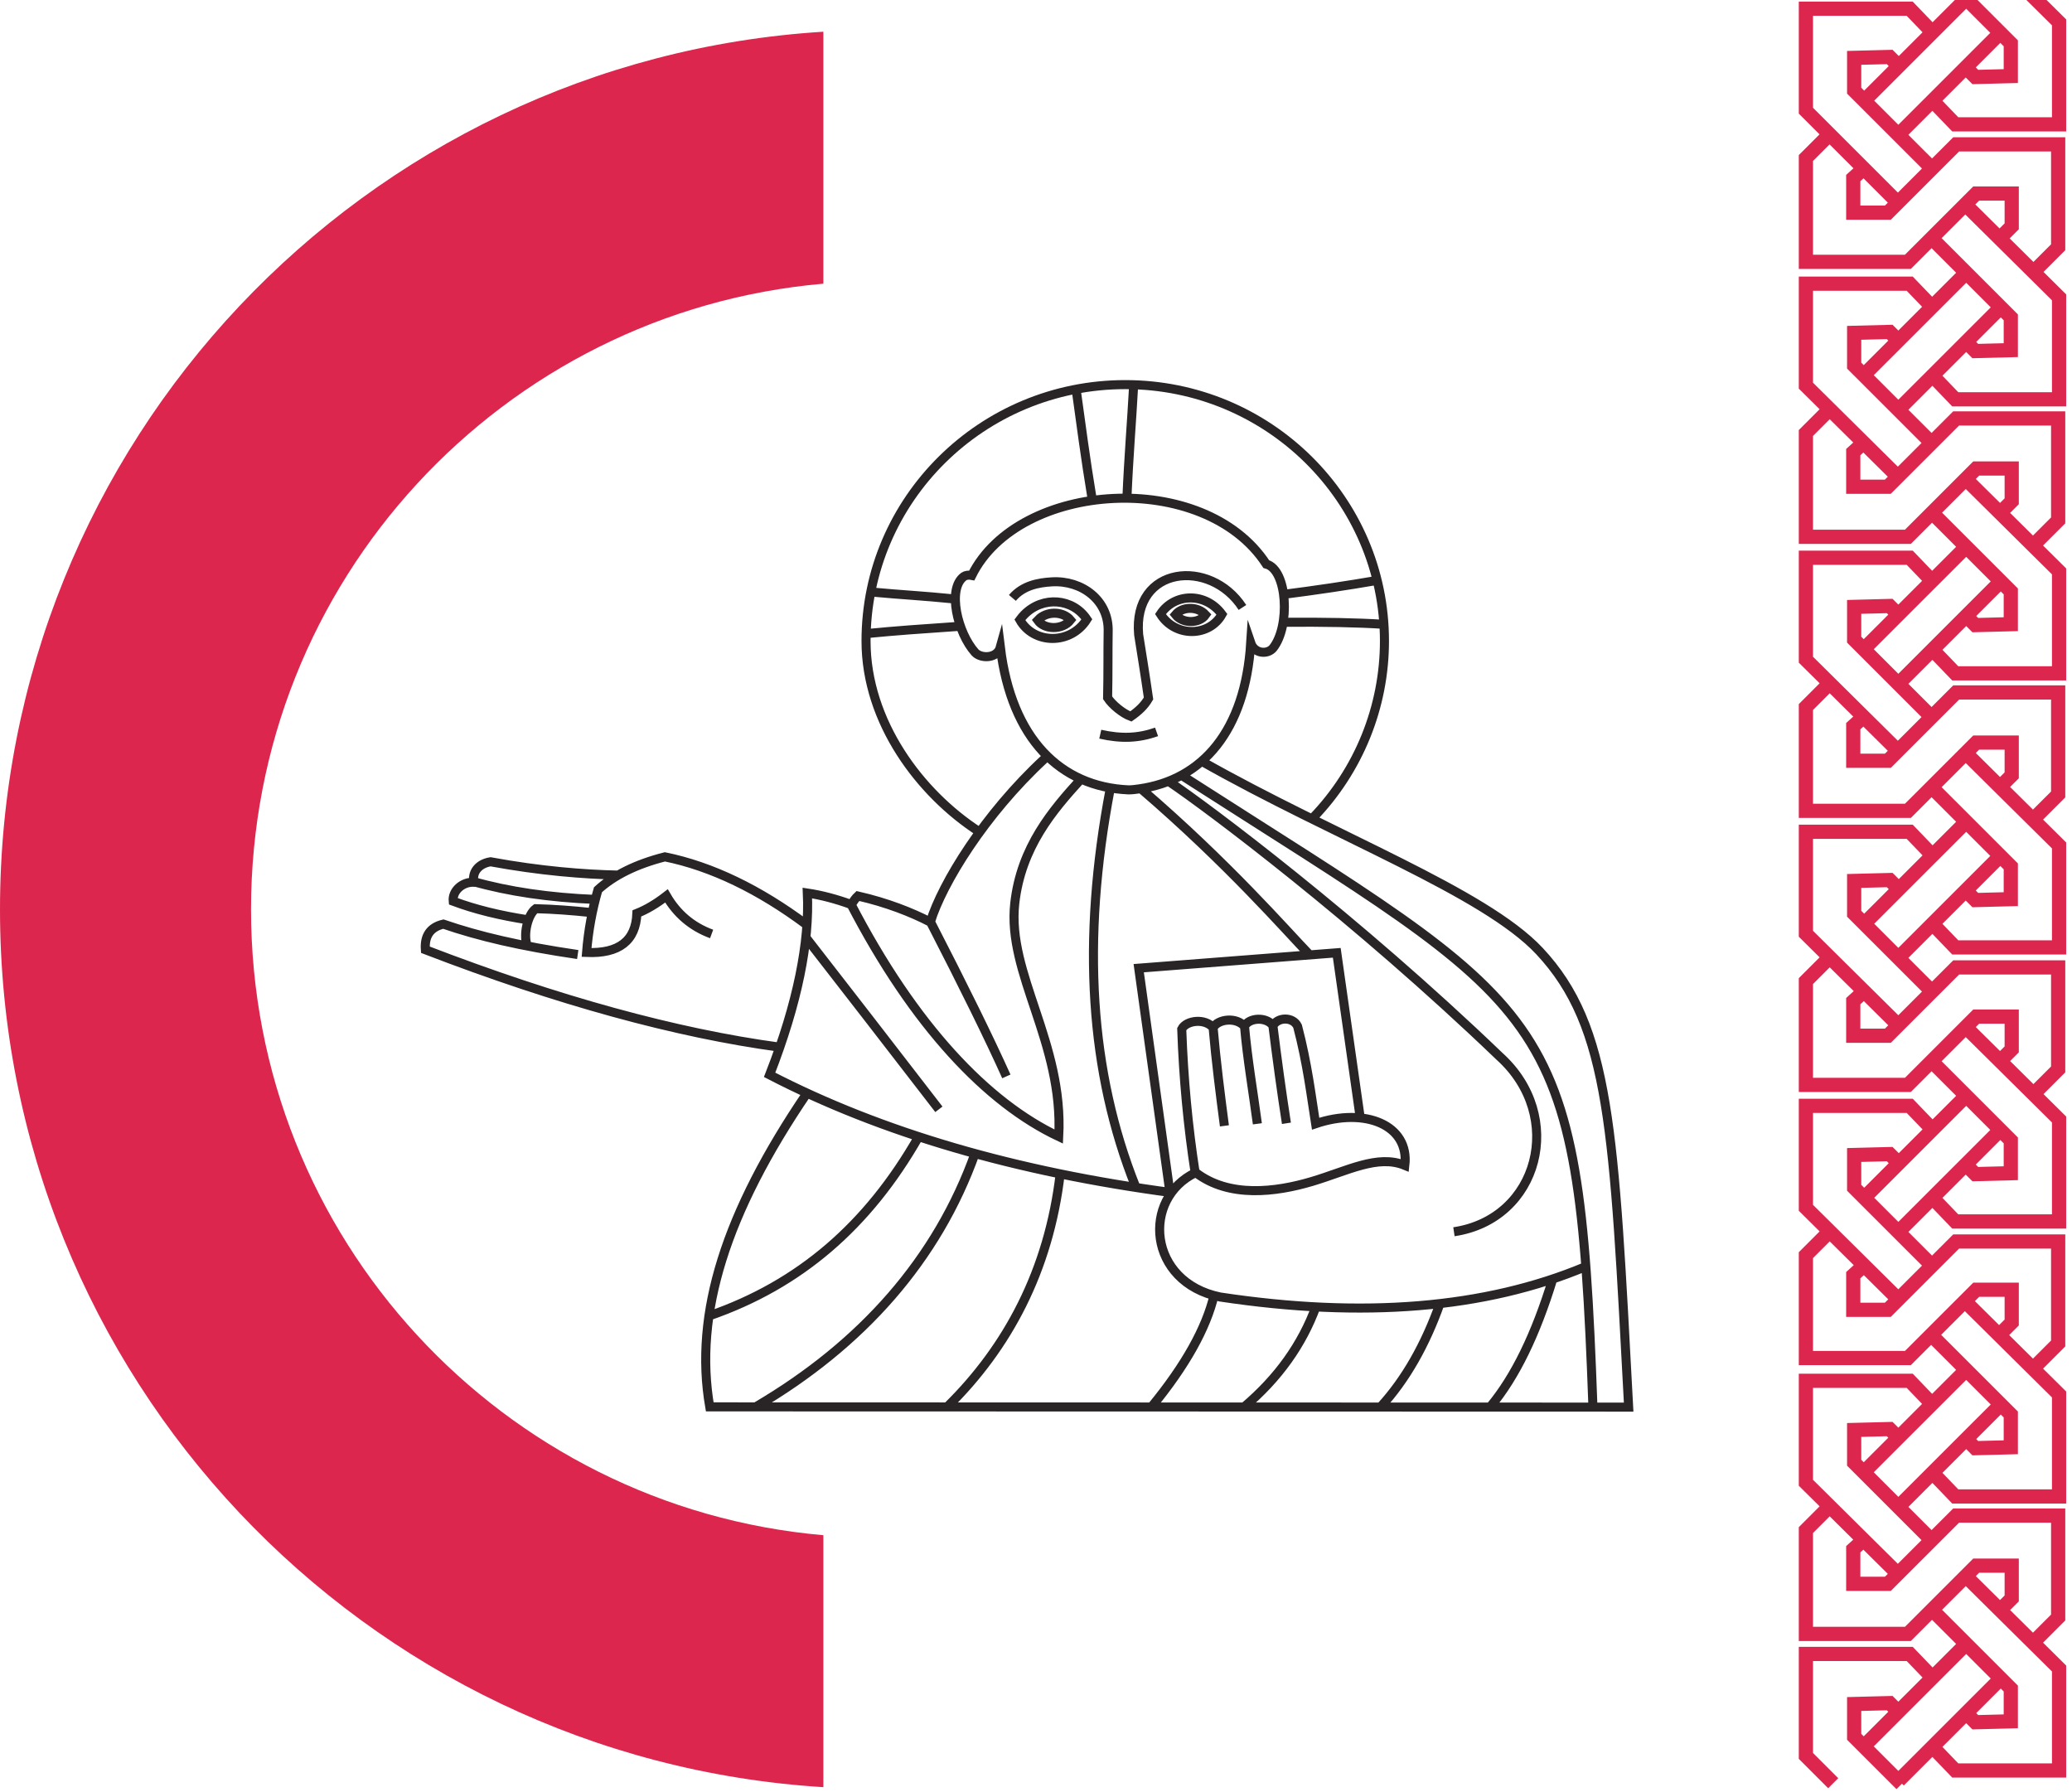 <svg width="229" height="198" viewBox="0 0 229 198" fill="none" xmlns="http://www.w3.org/2000/svg">
<path d="M91 197.505V169.661C55.552 166.568 27.744 136.787 27.744 100.505C27.744 64.224 55.552 34.443 91 31.35V3.505C40.215 6.658 4.50917e-06 48.881 0 100.505C-4.50917e-06 152.13 40.215 194.353 91 197.505Z" fill="#DD264E"/>
<path d="M52.268 97.411C56.207 98.528 60.717 99.192 65.802 99.4M142.178 124.138C141.644 120.743 141.138 117.023 140.686 113.374C141.179 112.395 142.885 112.322 143.41 113.416C144.499 117.564 144.924 121.173 145.402 124.184C150.889 122.328 155.783 124.337 155.267 128.788C152.256 127.547 148.924 129.403 144.965 130.578C141.005 131.752 135.844 132.415 132.154 129.584C126.153 132.443 126.821 141.687 134.85 143.335C150.643 145.72 164.166 144.626 175.244 139.978M138.966 124.195C138.52 120.828 137.856 117.009 137.546 113.417C138.039 112.438 139.988 112.342 140.686 113.351M135.324 124.422C134.877 121.055 134.386 117.179 134.076 113.587C134.569 112.608 136.691 112.328 137.603 113.494M132.097 129.641C131.295 124.488 130.797 119.184 130.607 113.728C131.099 112.75 133.222 112.47 134.134 113.635M122.703 87.162C119.494 104.012 120.468 118.519 125.509 131.138M102.792 101.796C106.558 109.107 109.369 114.828 111.223 118.957M124.547 55.059C124.738 50.523 125.076 46.583 125.297 42.508M105.588 66.205C101.825 65.826 99.73 65.745 96.35 65.427M141.733 65.702C145.383 65.238 148.881 64.716 152.228 64.138M120.739 55.362C119.866 50.075 119.516 47.127 118.949 43.121M106.115 69.212C101.558 69.526 99.166 69.69 95.816 70.016M141.79 68.771C146.357 68.733 150.086 68.808 152.973 68.997M121.603 81.138C123.954 81.668 125.828 81.583 127.825 80.883M111.891 66.077C113.059 64.697 114.777 64.386 116.265 64.301C119.54 64.111 122.592 66.314 122.475 69.829C122.438 71.929 122.475 74.398 122.414 77.117C122.927 77.9 124.095 78.85 124.985 79.178C125.827 78.591 126.478 77.985 126.936 77.189C126.554 74.537 126.171 72.189 125.846 70.143C125.158 62.49 133.78 61.675 137.317 67.132M171.611 141.347C169.719 147.521 167.462 152.143 164.73 155.439M159.166 144.009C157.522 148.65 155.342 152.458 152.629 155.431M101.517 125.648C95.915 135.459 88.364 141.962 78.405 145.41M126.133 87.191C135.749 95.45 142.115 102.799 144.715 105.489M160.691 136.124C170.086 134.726 173.066 123.354 165.732 116.743C149.879 101.518 133.447 89.225 129.17 86.353M107.782 127.424C103.595 139.167 95.294 148.572 83.537 155.468M145.46 144.358C143.911 148.601 141.254 152.314 137.488 155.496M134.191 143.1C133.321 146.784 131.018 150.904 127.28 155.461M108.215 91.91C101.71 87.702 95.715 79.787 95.715 70.84C95.715 55.195 108.545 42.505 124.363 42.505C140.183 42.505 153.012 55.195 153.012 70.84C153.012 78.115 150.18 85.117 145.108 90.382M117.173 129.721C115.912 140.451 111.332 148.937 104.725 155.435M63.852 105.489C57.525 104.561 52.918 103.472 48.999 102.127C47.556 102.469 46.897 103.416 47.013 104.957C61.642 110.585 74.725 114.175 86.146 115.723M58.392 101.659C55.26 101.179 52.529 100.511 50.088 99.598C49.974 98.453 51.092 97.444 52.383 97.496C52.144 96.435 52.851 95.455 54.218 95.238C59.686 96.245 64.56 96.633 68.326 96.709M58.26 104.485C57.811 103.263 58.319 101.077 59.207 100.422C61.177 100.471 63.212 100.622 65.343 100.849M89.144 102.194C83.905 98.291 78.668 95.752 73.487 94.692C70.294 95.507 67.829 96.738 66.089 98.329C65.439 100.564 65.019 102.875 64.828 105.261C68.402 105.413 70.275 103.974 70.39 100.943C71.441 100.526 72.531 99.883 73.66 99.01C74.825 101.019 76.488 102.42 78.649 103.216M94.018 99.863C101.014 113.368 109.1 121.873 117.014 125.605C117.563 115.214 111.282 107.611 112.153 99.83C112.851 93.593 116.367 89.518 119.436 86.142M89.028 103.556C93.425 109.22 98.299 115.49 103.767 122.594M129.291 131.705L125.853 106.997L147.741 105.297L150.32 123.433M130.552 85.659C171.653 112.031 174.441 110.699 176.046 155.279M115.425 83.875C108.817 89.995 104.157 97.59 102.82 101.896C100.716 100.818 98.065 99.763 94.814 99.017C94.563 99.249 94.324 99.579 94.104 99.968C92.365 99.334 90.74 98.917 89.23 98.69C89.489 104.125 88.152 110.85 85.058 118.783C97.396 125.168 112.255 129.513 129.635 131.818M132.815 84.13C147.512 92.459 164.022 98.571 170.139 105.102C178.005 113.501 178.367 124.946 180 155.505L78.441 155.477C76.655 145.154 80.245 133.972 89.183 120.825M114.687 68.547C114.762 68.465 114.844 68.389 114.928 68.32C115.935 67.5 117.554 67.61 118.311 68.524C117.438 69.638 115.439 69.615 114.687 68.547ZM133.241 67.943C132.351 66.972 130.667 67.019 129.917 67.931C130.721 68.951 132.554 68.924 133.241 67.943ZM112.714 68.5C112.868 68.29 113.034 68.095 113.207 67.919C115.263 65.834 118.573 66.115 120.122 68.445C118.34 71.282 114.254 71.221 112.714 68.5ZM135.051 67.893C133.231 65.423 129.788 65.541 128.255 67.864C129.897 70.461 133.647 70.393 135.051 67.893ZM124.721 87.291C117.21 86.953 111.799 81.672 110.558 71.528C110.211 72.789 108.428 72.812 107.768 72.106C105.825 69.935 104.662 65.05 106.54 63.703C106.699 63.589 107.06 63.515 107.404 63.587C112.599 53.122 133.072 51.8 139.949 62.34C142.286 62.964 142.63 69.196 140.7 71.62C140.093 72.35 138.645 72.269 138.233 71.052C137.615 80.764 132.906 86.185 125.921 87.179C125.531 87.234 125.129 87.291 124.721 87.291Z" stroke="#292526" stroke-miterlimit="22.926"/>
<path fill-rule="evenodd" clip-rule="evenodd" d="M216.05 0L213.591 2.458L211.63 0.419L211.398 0.178L211.064 0.178L199.59 0.178L198.805 0.178L198.805 0.963L198.805 12.232L198.805 12.557L199.035 12.787L201.096 14.848L199.035 16.909L198.805 17.139L198.805 17.464L198.805 28.935L198.805 29.72H199.59L210.863 29.72H211.188L211.418 29.49L213.48 27.429L216.194 30.142L213.542 32.794L211.63 30.806L211.398 30.565H211.064L199.59 30.565H198.805L198.805 31.35L198.805 42.619L198.805 42.947L199.037 43.177L201.106 45.225L199.035 47.296L198.805 47.526L198.805 47.851L198.805 59.322L198.805 60.107H199.59H210.863H211.188L211.418 59.877L213.53 57.766L216.194 60.429L213.542 63.08L211.63 61.092L211.398 60.851H211.064H199.59H198.805L198.805 61.636L198.805 72.906L198.805 73.233L199.037 73.463L201.106 75.512L199.035 77.583L198.805 77.813L198.805 78.138L198.805 89.609L198.805 90.393H199.59H210.863H211.188L211.418 90.164L213.48 88.102L216.194 90.816L213.591 93.418L211.63 91.379L211.398 91.138H211.064H199.59H198.805L198.805 91.923L198.805 103.192L198.805 103.52L199.037 103.75L201.106 105.798L199.035 107.869L198.805 108.099L198.805 108.424L198.805 119.895L198.805 120.68H199.59H210.863H211.188L211.418 120.45L213.48 118.389L216.194 121.102L213.591 123.704L211.63 121.665L211.398 121.424H211.064H199.59H198.805L198.805 122.209L198.805 133.479L198.805 133.806L199.037 134.036L201.106 136.084L199.035 138.156L198.805 138.385L198.805 138.711L198.805 150.081L198.805 150.866H199.59H210.863H211.188L211.418 150.636L213.429 148.625L216.194 151.389L213.542 154.04L211.63 152.052L211.398 151.811H211.064H199.59H198.805L198.805 152.596L198.805 163.866L198.805 164.193L199.037 164.423L201.106 166.471L199.035 168.543L198.805 168.773L198.805 169.098L198.805 180.568V181.353H199.59H210.863H211.188L211.418 181.124L213.53 179.012L216.194 181.675L213.591 184.277L211.63 182.238L211.398 181.997H211.064H199.59H198.805V182.782V194.051V194.377L199.035 194.607L202.054 197.625L203.164 196.515L200.375 193.726L200.375 183.567H210.73L212.481 185.387L209.806 188.061L209.405 187.66L209.166 187.422L208.83 187.431L204.904 187.531L204.139 187.551V188.316V191.938V192.264L204.369 192.494L209.603 197.726L210.208 197.12L210.411 197.323L213.569 194.166L215.531 196.205L215.763 196.446H216.097H227.571L228.356 196.446V195.661V184.392V184.064L228.123 183.834L225.802 181.536L228.026 179.312L228.256 179.082V178.757V167.488V166.703L227.471 166.703H216.197H215.872L215.642 166.933L213.48 169.095L210.916 166.532L213.569 163.88L215.531 165.919L215.763 166.16H216.097H227.571L228.356 166.16V165.375V154.105V153.778L228.123 153.548L225.802 151.249L228.026 149.026L228.256 148.796V148.471L228.256 137.201V136.416L227.471 136.416H216.197H215.872L215.642 136.646L213.53 138.758L210.916 136.145L213.569 133.493L215.531 135.532L215.763 135.773H216.097L227.571 135.773H228.356V134.988V123.718V123.391L228.123 123.161L225.852 120.912L228.026 118.74L228.256 118.51V118.184V106.915V106.13H227.471H216.197H215.872L215.642 106.36L213.53 108.471L210.916 105.858L213.569 103.206L215.531 105.246L215.763 105.486H216.097H227.571H228.356V104.701V93.432V93.105L228.123 92.874L225.802 90.576L228.026 88.353L228.256 88.123V87.797V76.528V75.743H227.471H216.197H215.872L215.642 75.973L213.48 78.135L210.916 75.572L213.569 72.92L215.531 74.959L215.763 75.2H216.097H227.571H228.356V74.415L228.356 63.146V62.818L228.123 62.588L225.802 60.289L228.026 58.066L228.256 57.836V57.511L228.256 46.242V45.456H227.471H216.197H215.872L215.642 45.686L213.48 47.848L210.916 45.286L213.569 42.633L215.531 44.673L215.763 44.913H216.097H227.571H228.356V44.129V32.859V32.532L228.123 32.301L225.852 30.053L228.026 27.88L228.256 27.65V27.325V15.955V15.17H227.471L216.197 15.17H215.872L215.642 15.4L213.53 17.512L210.916 14.899L213.569 12.246L215.531 14.286L215.763 14.526H216.097L227.571 14.526H228.356V13.741V2.472V2.145L228.123 1.914L226.19 0H223.958L226.786 2.8V12.956L216.431 12.956L214.68 11.136L217.254 8.563L217.756 9.064L217.994 9.303L218.331 9.294L222.257 9.193L223.022 9.174V8.409V4.786V4.461L222.792 4.231L218.559 0H216.05ZM218.628 7.716L218.365 7.453L221.079 4.739L221.452 5.112V7.643L218.628 7.716ZM217.305 0.966L219.969 3.629L209.806 13.789L207.142 11.125L217.305 0.966ZM208.746 7.302L206.031 10.015L205.709 9.693V7.161L208.533 7.089L208.746 7.302ZM212.481 3.568L209.856 6.192L209.405 5.74L209.166 5.502L208.83 5.511L204.904 5.611L204.139 5.631V6.396V10.018V10.344L204.369 10.574L212.42 18.622L209.756 21.285L200.375 11.907L200.375 1.748L210.73 1.748L212.481 3.568ZM205.958 19.708L208.645 22.395L208.323 22.716L205.609 22.716V20.025L205.958 19.708ZM202.207 15.958L204.846 18.597L204.296 19.097L204.039 19.331V19.678L204.039 23.502V24.287H204.824L208.648 24.287H208.974L209.203 24.057L216.523 16.74H226.686V27L224.736 28.948L222.11 26.348L222.892 25.566L223.122 25.336V25.011V21.389V20.604H222.337H218.412H218.087L217.857 20.833L210.538 28.15L200.375 28.15L200.375 17.79L202.207 15.958ZM221.552 24.686L220.994 25.244L218.317 22.594L218.737 22.174H221.552V24.686ZM214.59 26.319L217.206 23.704L226.786 33.187V43.343H216.431L214.68 41.523L217.305 38.899L217.756 39.351L217.994 39.589L218.331 39.58L222.257 39.48L223.022 39.46V38.695V35.073V34.748L222.792 34.518L214.59 26.319ZM218.628 38.002L218.415 37.789L221.129 35.076L221.452 35.398V37.93L218.628 38.002ZM217.305 31.252L220.019 33.966L209.806 44.176L207.091 41.462L217.305 31.252ZM208.696 37.639L205.981 40.352L205.709 40.08V37.548L208.533 37.476L208.696 37.639ZM212.432 33.904L209.806 36.529L209.405 36.127L209.166 35.889L208.83 35.898L204.904 35.998L204.139 36.018V36.783V40.406V40.731L204.369 40.961L212.369 48.958L209.752 51.574L200.375 42.292L200.375 32.135H210.73L212.432 33.904ZM205.94 50.01L208.642 52.684L208.323 53.003H205.609V50.312L205.94 50.01ZM202.222 46.33L204.823 48.904L204.296 49.383L204.039 49.617V49.964V53.788V54.573H204.824H208.648H208.974L209.203 54.343L216.523 47.026H226.686V57.186L224.686 59.185L222.16 56.685L222.892 55.953L223.122 55.723V55.398V51.776V50.991H222.337H218.412H218.087L217.857 51.22L210.538 58.537H200.375L200.375 48.177L202.222 46.33ZM221.552 55.073L221.044 55.58L218.367 52.93L218.737 52.561H221.552V55.073ZM214.64 56.656L217.257 54.04L226.786 63.473V73.63H216.431L214.68 71.81L217.305 69.186L217.756 69.637L217.994 69.876L218.331 69.867L222.257 69.766L223.022 69.747V68.981V65.359V65.034L222.792 64.804L214.64 56.656ZM218.628 68.289L218.415 68.076L221.129 65.362L221.452 65.684V68.216L218.628 68.289ZM217.305 61.539L220.019 64.252L209.806 74.462L207.091 71.749L217.305 61.539ZM208.696 67.925L205.981 70.638L205.709 70.367V67.835L208.533 67.763L208.696 67.925ZM212.432 64.19L209.806 66.815L209.405 66.414L209.166 66.176L208.83 66.184L204.904 66.285L204.139 66.305V67.07L204.139 70.692V71.017L204.369 71.247L212.369 79.245L209.752 81.861L200.375 72.578L200.375 62.421H210.73L212.432 64.19ZM205.94 80.297L208.642 82.971L208.323 83.289H205.609V80.598L205.94 80.297ZM202.222 76.616L204.823 79.191L204.296 79.67L204.039 79.903V80.251V84.074V84.859H204.824H208.648H208.974L209.203 84.63L216.523 77.313H226.686V87.472L224.686 89.471L222.16 86.971L222.892 86.24L223.122 86.01V85.684V82.062V81.277H222.337H218.412H218.087L217.857 81.507L210.538 88.823H200.375L200.375 78.463L202.222 76.616ZM221.552 85.359L221.044 85.867L218.367 83.217L218.737 82.847H221.552V85.359ZM214.59 86.992L217.257 84.327L226.786 93.76L226.786 103.916H216.431L214.68 102.096L217.254 99.523L217.756 100.024L217.994 100.263L218.331 100.254L222.257 100.153L223.022 100.134V99.368V95.746V95.421L222.792 95.191L214.59 86.992ZM218.628 98.676L218.365 98.413L221.079 95.699L221.452 96.072V98.603L218.628 98.676ZM217.305 91.926L219.969 94.589L209.806 104.749L207.142 102.085L217.305 91.926ZM208.746 98.262L206.031 100.975L205.709 100.653L205.709 98.121L208.533 98.049L208.746 98.262ZM212.481 94.528L209.856 97.152L209.405 96.7L209.166 96.462L208.83 96.471L204.904 96.571L204.139 96.591V97.356L204.139 100.978V101.304L204.369 101.534L212.42 109.581L209.803 112.197L200.375 102.865L200.375 92.708H210.73L212.481 94.528ZM205.993 110.636L208.693 113.307L208.323 113.676H205.609V110.985L205.993 110.636ZM202.222 106.903L204.876 109.529L204.296 110.057L204.039 110.291V110.638L204.039 114.461V115.246H204.824H208.648H208.974L209.203 115.017L216.522 107.7H226.686V117.859L224.736 119.808L222.16 117.258L222.892 116.526L223.122 116.296V115.971V112.348V111.563H222.337H218.412H218.087L217.857 111.793L210.538 119.11H200.375L200.375 108.75L202.222 106.903ZM221.552 115.646L221.044 116.153L218.367 113.503L218.737 113.133H221.552V115.646ZM214.59 117.279L217.257 114.613L226.786 124.046V134.203H216.431L214.68 132.382L217.254 129.809L217.756 130.311L217.994 130.549L218.331 130.54L222.257 130.44L223.022 130.42V129.655L223.022 126.033V125.707L222.792 125.478L214.59 117.279ZM218.628 128.962L218.365 128.699L221.079 125.986L221.452 126.358V128.89L218.628 128.962ZM217.305 122.212L219.969 124.876L209.806 135.035L207.142 132.372L217.305 122.212ZM208.746 128.548L206.031 131.262L205.709 130.94V128.408L208.533 128.335L208.746 128.548ZM212.481 124.814L209.856 127.438L209.405 126.987L209.166 126.749L208.83 126.757L204.904 126.858L204.139 126.877V127.643V131.265V131.59L204.369 131.82L212.42 139.868L209.803 142.484L200.375 133.151L200.375 122.994H210.73L212.481 124.814ZM205.993 140.922L208.693 143.594L208.323 143.963H205.609L205.609 141.272L205.993 140.922ZM202.222 137.189L204.876 139.816L204.296 140.343L204.039 140.577V140.924L204.039 144.748V145.533H204.824H208.648H208.974L209.203 145.303L216.522 137.986H226.686V148.146L224.686 150.145L222.059 147.545L222.892 146.712L223.122 146.482V146.157V142.534V141.749H222.337H218.412H218.087L217.857 141.979L210.538 149.296H200.375L200.375 139.036L202.222 137.189ZM221.552 145.831L220.943 146.44L218.266 143.79L218.737 143.319H221.552V145.831ZM214.54 147.515L217.156 144.9L226.786 154.433V164.59H216.431L214.68 162.77L217.305 160.146L217.756 160.597L217.994 160.835L218.331 160.827L222.257 160.726L223.022 160.707V159.941V156.319V155.994L222.792 155.764L214.54 147.515ZM218.628 159.249L218.415 159.036L221.129 156.322L221.452 156.644V159.176L218.628 159.249ZM217.305 152.499L220.019 155.212L209.806 165.422L207.091 162.708L217.305 152.499ZM208.696 158.885L205.981 161.598L205.709 161.327V158.795L208.533 158.722L208.696 158.885ZM212.432 155.15L209.806 157.775L209.405 157.374L209.166 157.136L208.83 157.144L204.904 157.245L204.139 157.264V158.03V161.652V161.977L204.369 162.207L212.369 170.205L209.752 172.821L200.375 163.538L200.375 153.381H210.73L212.432 155.15ZM205.94 171.257L208.642 173.931L208.323 174.249H205.609V171.558L205.94 171.257ZM202.222 167.576L204.823 170.151L204.296 170.63L204.039 170.863V171.211V175.034V175.819H204.824H208.648H208.974L209.203 175.589L216.522 168.273H226.686L226.686 178.432L224.686 180.431L222.16 177.931L222.892 177.199L223.122 176.969V176.644V173.022V172.237H222.337H218.412H218.087L217.857 172.467L210.538 179.783H200.375L200.375 169.423L202.222 167.576ZM221.552 176.319L221.044 176.827L218.367 174.177L218.737 173.807H221.552V176.319ZM214.64 177.902L217.257 175.287L226.786 184.719L226.786 194.876H216.431L214.68 193.056L217.305 190.432L217.756 190.884L217.994 191.122L218.331 191.113L222.257 191.013L223.022 190.993V190.228V186.606V186.28L222.792 186.05L214.64 177.902ZM218.628 189.535L218.415 189.322L221.129 186.609L221.452 186.931V189.463L218.628 189.535ZM217.305 182.785L220.019 185.499L209.806 195.708L207.091 192.995L217.305 182.785ZM208.696 189.171L205.981 191.885L205.709 191.613V189.081L208.533 189.009L208.696 189.171Z" fill="#DD264E"/>
</svg>
